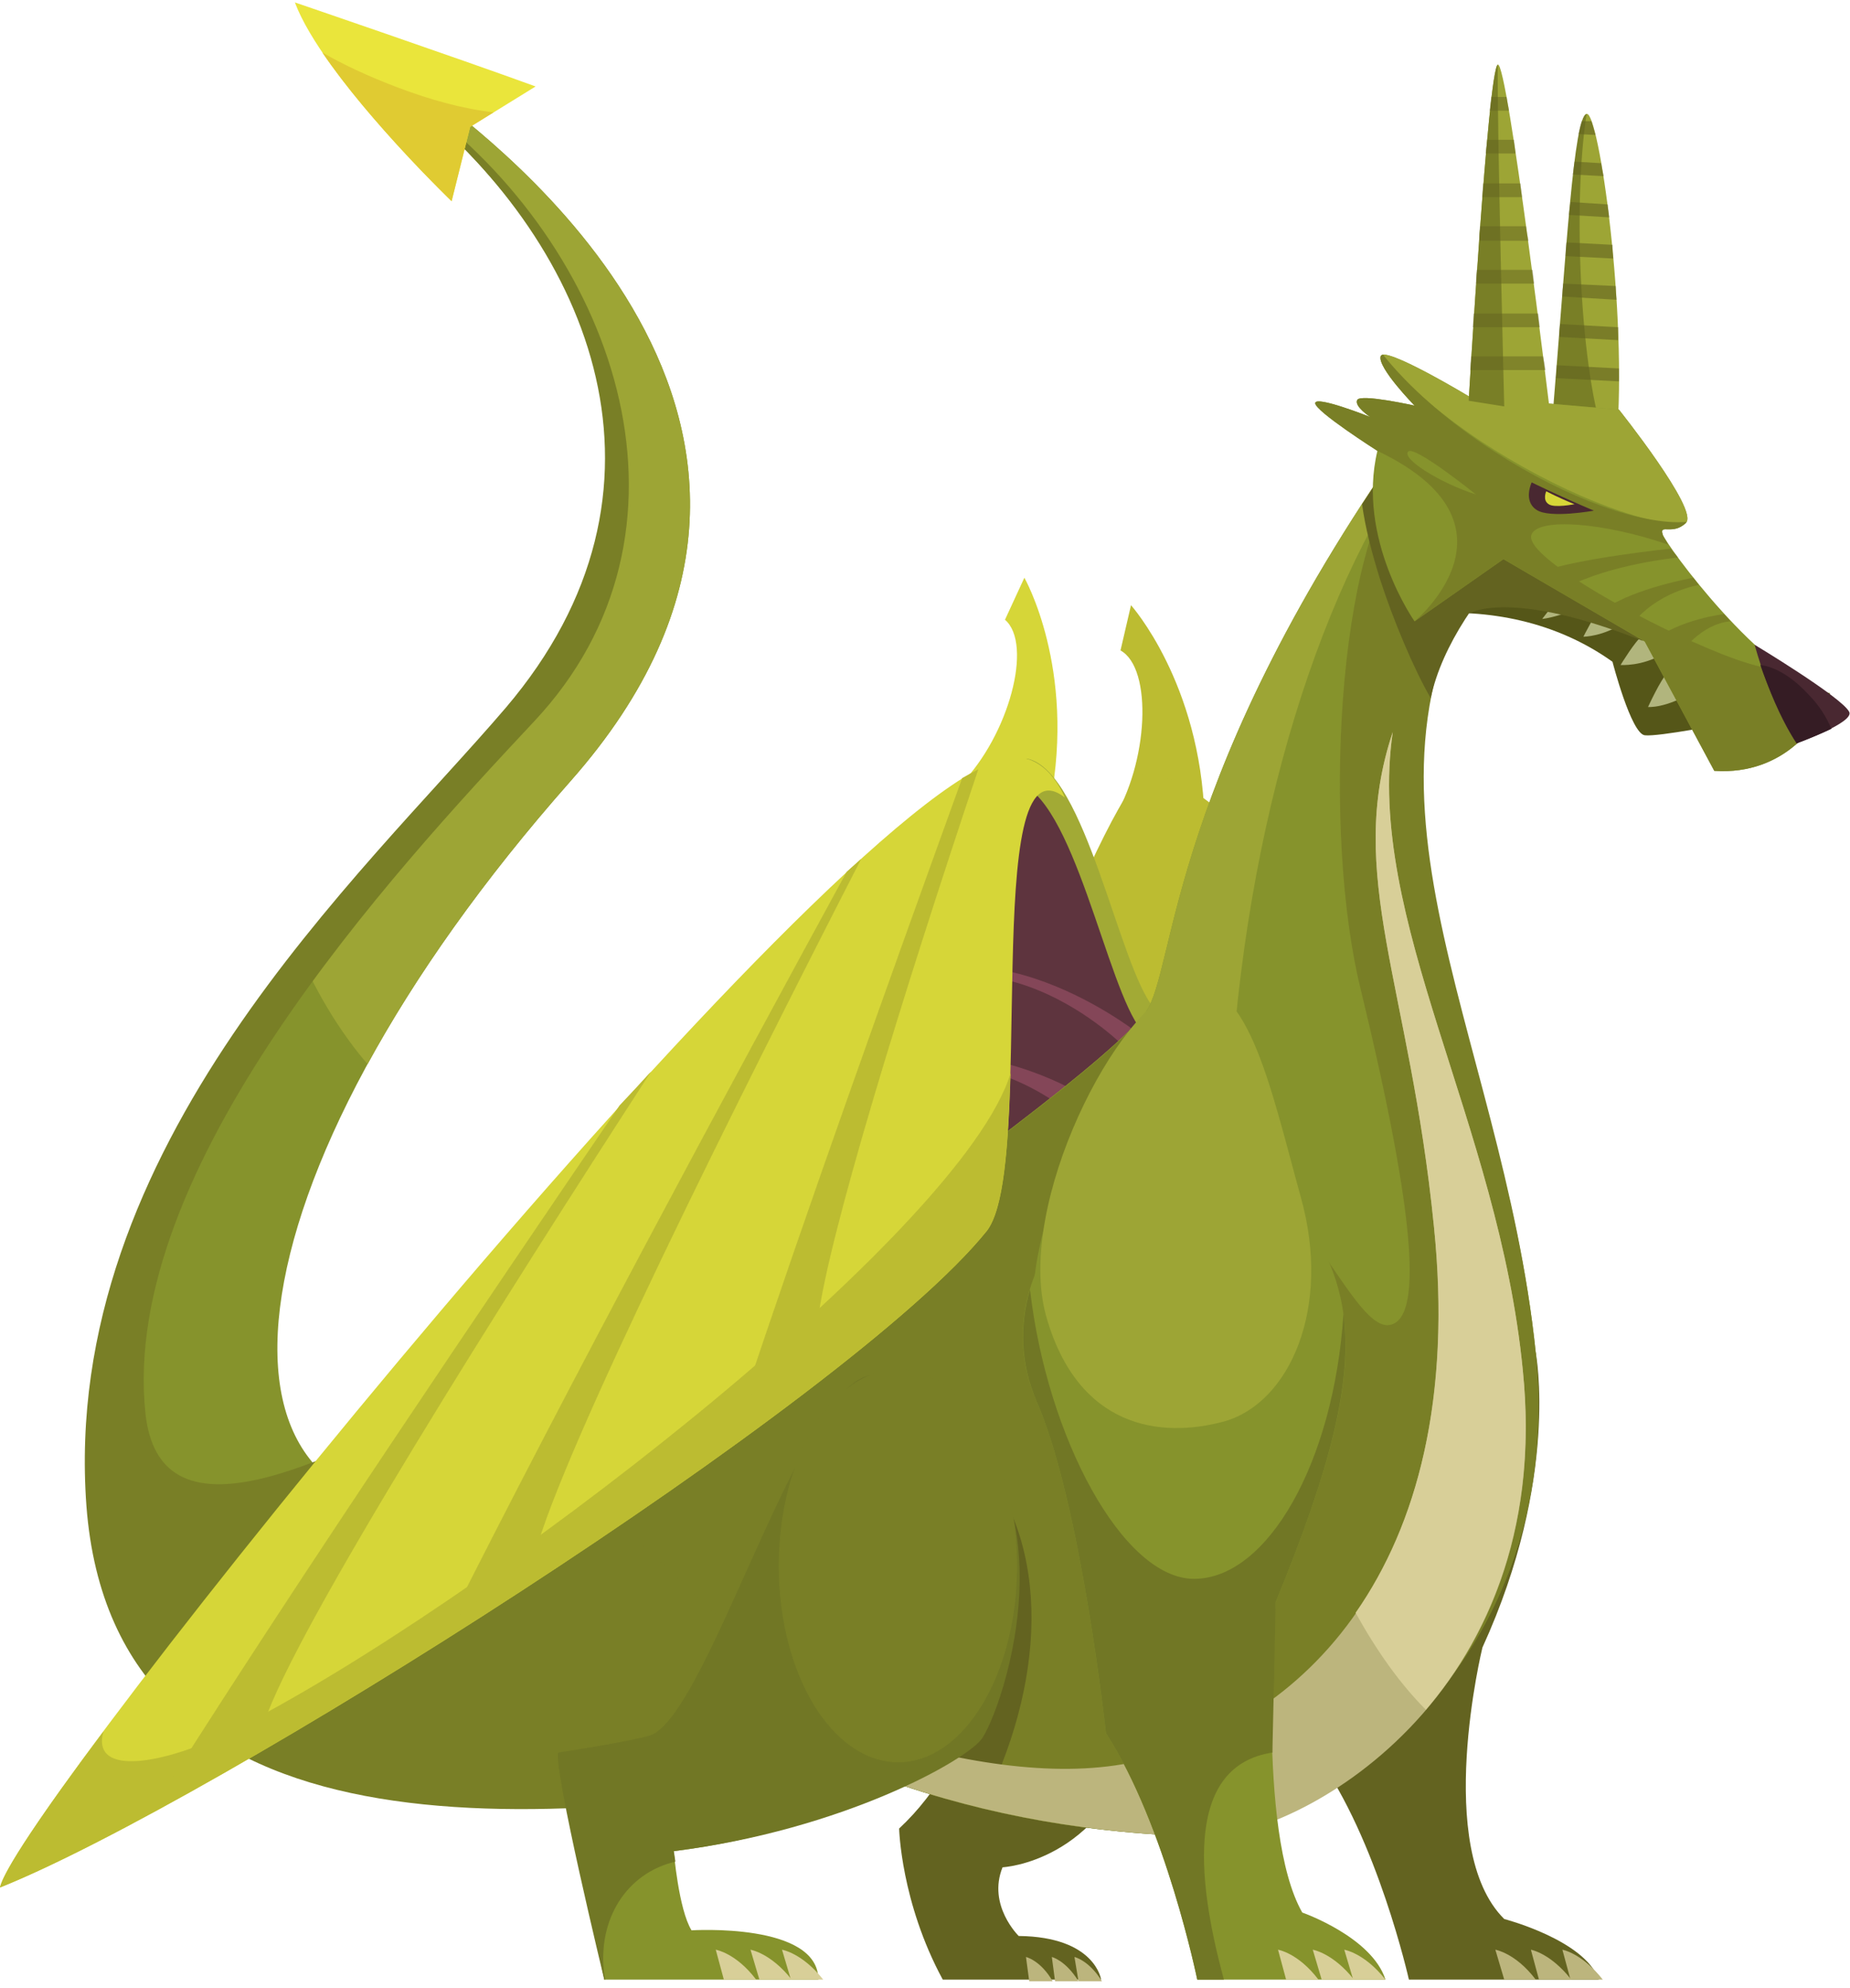 <svg version="1.2" xmlns="http://www.w3.org/2000/svg" viewBox="0 0 229 246" width="229" height="246"><style>.a{fill:#bcbc31}.b{fill:#d6d638}.c{fill:#9da535}.d{fill:#797f26}.e{fill:#555618}.f{fill:#b1b57d}.g{fill:#636320}.h{fill:#a2aa35}.i{fill:#5e343e}.j{fill:#844658}.k{fill:#86932c}.l{fill:#bcb57d}.m{fill:#d8cf98}.n{fill:#717725}.o{fill:#492831}.p{fill:#351c24}.q{fill:#eae53b}.r{fill:#e0cb32}</style><path class="a" d="m140 74.9l-1.3 5.6c4 2.2 3.5 13.9-1 21.1l11.4-0.3c-0.5-16.8-9.1-26.4-9.1-26.4z"/><path class="b" d="m126.8 71.5l-2.4 5.2c3.5 3 0.5 14.3-5.5 20.4l11.1 2.2c3.2-16.6-3.2-27.8-3.2-27.8z"/><path class="c" d="m196.4 14.1c-1.6 0.3-1.1 16.8-2.9 38.4l6.6 2.1c1.4-15.8-2.2-40.9-3.7-40.5z"/><path class="d" d="m196.4 14.1c-1.6 0.3-2.5 16.8-4.3 38.4l6.6 2.1c-3-8.1-4.1-29-2.3-40.5z"/><path class="e" d="m176.2 76c8-0.7 16.4 0.9 23.4 5.9 0 0 2.3 8.9 4 9.1 1.7 0.2 10.3-1.5 10.3-1.5l-5.9-14-21.8-11.4c0 0-11.5 3-10 11.9z"/><path class="f" d="m205.9 80.9c-2.6 1.6-5.3 1.4-5.3 1.4 0 0 1.9-3.1 2.6-3.5 0.7-0.5 2.7 2.1 2.7 2.1z"/><path class="f" d="m209.6 85.6c-3.4 2.1-5.6 1.9-5.6 1.9 0 0 1.6-3.5 2.4-4.2 0.8-0.8 3.2 2.3 3.2 2.3z"/><path class="f" d="m201.1 77c-2.6 1.8-5.1 1.8-5.1 1.8 0 0 1.7-3.4 2.4-3.9 0.6-0.5 2.7 2.1 2.7 2.1z"/><path class="f" d="m197.8 73.8c-3.7 2.5-6.9 2.8-6.9 2.8 0 0 3.2-4.2 4.2-4.9 1-0.7 2.7 2.1 2.7 2.1z"/><path class="g" d="m181.9 75.9c0 0 5-3.1 21.4 3.4l0.6-0.8-17.9-12.4z"/><path class="a" d="m158.5 108.8c-3.5-4.9-9.3-11.6-16.2-13.2-4.4-0.9-24 52.5-24 52.5 0 0 28.8-20.5 40.2-39.3z"/><path class="h" d="m142.8 124.7c-4.3-5.1-8.4-29.2-15.6-30.8-4.5-1-15.5 54.9-15.5 54.9 0 0 23.8-13.5 31.1-24.1z"/><path class="i" d="m141.3 127.5c-4.3-5.1-8.4-29.2-15.6-30.7-4.5-1.1-15.5 54.8-15.5 54.8 0 0 23.8-13.5 31.1-24.1z"/><path class="j" d="m105.9 125.8l-2.5 3.5c16.2-19.3 35.5 0 35.5 0l1.6-1.7c0 0-21.5-16.7-34.6-1.8z"/><path class="j" d="m98.9 139.5l-2.5 3.9c16.1-22.1 35.3-6.2 35.3-6.2l1.7-2c0 0-21.5-12.9-34.5 4.3z"/><path class="g" d="m116.7 245h19.6c0 0-0.7-5.3-10.2-5.4 0 0-3.9-3.8-2-8.5 0 0 12.2-0.6 16.7-15.6l-17.1-13.6c0 0-2.7 15.4-12.4 24.4 0 0 0.2 9.1 5.4 18.7z"/><path class="g" d="m197.9 245h-23.5c0 0-3.9-17.4-11.4-27.7 0 0 6.9-26.5 8.3-37.3l18.8-12.6c0 0 3 15.5-6.6 36.5 0 0-6.1 24.9 2.7 33.6 0 0 10 2.6 11.7 7.5z"/><path class="k" d="m58.5 186.7c29.8 29.2 58.8 39.8 90.5 40.6 11.1 0.3 45.2-19.1 41.1-59.9-4.2-40.8-27.6-71.7-4.5-102.1l-10.2-12.9c-31.2 43.6-29.7 67.4-33.6 72.9-7.7 10.6-83.3 61.4-83.3 61.4z"/><path class="c" d="m121.8 151.4c10.7 0 20.9 1.2 30.2 3.3q-0.3-8.9 0.2-18.3c1.8-34.7 11.5-65.1 24.7-82.2l-1.5-1.8c-31.2 43.6-29.7 67.4-33.6 72.9-3.1 4.3-17.4 15.3-33.3 26.7q6.5-0.6 13.3-0.6z"/><path class="d" d="m190.1 167.4c-4.2-40.8-26.7-71.2-3.6-101.5l-12-8.8c-9.3 10.1-10.7 46.5-6.1 65.2 7 28.9 7.7 41.2 3.5 41.7-4.9 0.5-11.9-21.4-22.3-18.7-4.7 1.1-17.7 19.5-20.7 17.5-3.6-2.3 3.9-26 12-36.4-11.1 12.5-82.4 60.3-82.4 60.3 29.8 29.2 58.8 39.8 90.5 40.6 11.1 0.3 45.2-19.1 41.1-59.9z"/><path class="g" d="m118.6 178c11.4 10.4 11.2 27.7 4.2 43.2l-10.4-4.9z"/><path class="l" d="m188.5 169.6c-3-30.8-19.5-55.7-16.1-79-5.9 17.7 2.1 31.2 5.1 61.2 4.1 40.8-15.2 61.2-36.8 66.2-18.5 4.2-47.1-6.7-69-19.5 25.2 20.3 50.3 28.1 77.3 28.8 11.1 0.3 43.7-16.9 39.5-57.7z"/><path class="m" d="m176.5 211.6c8-9.4 13.9-23.2 12-42-3-30.8-19.5-55.7-16.1-79-5.9 17.7 2.1 31.2 5.1 61.2 2.2 21.2-2.1 36.9-9.7 47.8 2.6 4.7 5.5 8.8 8.7 12z"/><path class="g" d="m168.6 62.4c0.4 2.9 1.2 6 2.2 9.2 1.6 5 4.2 11.2 6.3 14.8 1.4-6.6 6.2-13.3 11.2-18.3l-12.9-15.7c-2.5 3.5-4.7 6.8-6.8 10z"/><path class="k" d="m58.5 186.7c-36.1 4.3-31.5-40.7 12.1-90 39.1-44.2-10.9-80.1-16.9-84.9-6-4.8-6.5-2.4-2.7 0.7 22.2 18.1 35.5 48.3 12.4 75.4-17.5 20.6-54.5 53.2-51.2 97.6 3.3 44.5 49.6 39.7 92 32.2z"/><path class="c" d="m37.1 118.1c2.4 5.4 5.3 10 8.4 13.6 6-11 14.4-22.9 25.1-35 39.1-44.2-10.9-80.1-16.9-84.9-6-4.8-6.5-2.4-2.7 0.7 22.2 18.1 35.5 48.3 12.4 75.4-7 8.1-17 18.2-26.3 30.2z"/><path class="d" d="m18 174.9c-3.2-30.3 30.5-66.8 48.1-85.6 21.9-23.3 10.7-57.5-13.4-75.9-3.4-2.5-3.7-4.5-0.1-2.4-5-3.7-5.2-1.4-1.6 1.5 22.2 18.1 34.6 48.1 11.6 75.1-17.6 20.6-55.2 54.3-51.9 98.8 3.4 44.4 55.8 40.3 98.2 32.8l-50.2-48c-20.3 11.2-39 19.6-40.7 3.7z"/><path class="k" d="m171.5 245h-23.3c0 0-3.9-19.1-11.3-30.5 0 0-3.1-28.6-8.6-41.1-9.2-21 21.5-44 35-19.7 5.6 10.2 4.1 21.4-5.4 44.6 0 0-2.4 28.4 3.3 38.4 0 0 8.6 3 10.3 8.3z"/><path class="n" d="m157.5 216.9c0.1-3.7 0.4-18.6 0.4-18.6 6.9-16.8 9.5-27.3 8.4-35.7-1.2 18.4-9.4 32.8-18.5 32.8-8.8 0-18.2-17.5-20.3-35.8-1.3 4.4-1.2 9.1 0.8 13.8 5.5 12.5 8.6 41.1 8.6 41.1 7.4 11.4 11.3 30.5 11.3 30.5h3.3c-3.6-13.2-4.5-26.5 6-28.1z"/><path class="k" d="m109.5 171.4c14.9 18.5 10.4 39.3 10.2 42.5-0.2 3.2-15.4 12.6-36.3 15.2 0 0 0.6 7.2 2.2 9.8 0 0 15.7-1 15.7 6.1h-26.5c0 0-5.4-25.7-4.8-27.7 0 0 8.3-0.8 11-1.6 7.5-2.2 22.7-51.5 28.5-44.3z"/><path class="n" d="m108.9 170.3c-8.9-2.7-21.1 42.3-28.5 44.5-2.7 0.8-11.3 2.1-11.3 2.1-0.6 2.1 5.7 28.1 5.7 28.1h0.1q0-0.3-0.1-0.6c-0.9-6.9 2.8-12.6 8.8-14-0.1-0.8-0.2-1.3-0.2-1.3 20.9-2.6 36.4-11.3 38.2-14 3.1-4.8 13.4-36.5-12.7-44.8z"/><path class="k" d="m226.5 85.8c-0.9 3.5-5.5 10.2-14.3 9.6l-8.6-16-17.5-10.2-11 7.7c0 0-7.2-10.2-4.6-21.1 0 0-7.7-4.9-7.7-5.9 0-1 6.8 1.7 6.8 1.7 0 0-2-1.3-1.6-2.1 0.4-0.8 7.1 0.7 7.1 0.7 0 0-4.6-4.7-4.2-6.1 0.4-1.4 11 5 11 5l18.5 1.6c0 0 9.9 12.4 8.3 14-1.6 1.6-3.3 0.1-2.9 1.4 0.4 1.3 12.3 17.6 20.7 19.7z"/><path class="c" d="m208.7 64.7c1.6-1.6-8.3-14-8.3-14l-18.5-1.6c0 0-9.3-5.6-10.8-5.2 2.2 3 6.5 6.9 12.2 10.7 9.4 6.2 19.8 10.3 25.2 10.3q0.1-0.1 0.2-0.2z"/><path class="d" d="m221 83c-3.7-0.2-8.3-2.1-13.5-4.5-8.5-4-19-10.2-17.9-12.4 0.9-2 8.7-1.5 16.9 1.3-0.4-0.7-0.7-1.1-0.7-1.3-0.4-1.3 1.3 0.2 2.9-1.4q0 0 0-0.1c-5.4 0.4-14.6-2.8-23.7-8.7-5.9-3.8-10.7-8.1-13.8-12q-0.2 0-0.3 0.2c-0.4 1.4 4.2 6.1 4.2 6.1 0 0-6.7-1.5-7.1-0.7-0.4 0.8 1.6 2.1 1.6 2.1 0 0-6.8-2.7-6.8-1.7 0 1 7.7 5.9 7.7 5.9 19.1 9.1 4.6 21.1 4.6 21.1l11-7.7 17.5 10.2 8.6 16c8.8 0.6 13.4-6.1 14.3-9.6-1.7-0.4-3.6-1.4-5.5-2.8z"/><path class="c" d="m181.8 49.6c0 0 2.4-41 3.6-41.6 1.2-0.6 6.5 43.3 6.5 43.3z"/><path class="o" d="m197.3 63.2c-4.5-1.9-7.7-3.5-7.7-3.5 0 0-1.1 2.3 0.6 3.4 1.6 1.1 7.1 0.1 7.1 0.1z"/><path class="b" d="m194.9 62.4c-2-0.8-3.5-1.6-3.5-1.6 0 0-0.5 1.1 0.3 1.6 0.7 0.5 3.2 0 3.2 0z"/><path class="o" d="m222.4 92c-3.3-4.9-5.2-12.2-5.2-12.2 0 0 10.8 6.5 11.7 8.3 0.7 1.3-6.5 3.9-6.5 3.9z"/><path class="d" d="m125.9 193.8c0-13.4-6.6-24.3-14.7-24.3-8.2 0-14.8 10.9-14.8 24.3 0 13.4 6.6 24.3 14.8 24.3 8.1 0 14.7-10.9 14.7-24.3z"/><path class="b" d="m0 233.6c26-10.4 105.1-60.2 122.1-81.2 6.3-7.8-0.9-62 9.7-53.7 0 0-2.3-6.1-7.5-4.8-22 5.2-122.5 130.4-124.3 139.7z"/><path class="a" d="m28.5 214.3c-7.8 3.9-17.3 5.8-15.7 0-7.6 10.1-12.4 17.3-12.8 19.3 26-10.4 105.1-60.2 122.1-81.2 2.2-2.7 2.7-10.6 3-19.6-6 19.8-66 66.2-96.6 81.5z"/><path class="p" d="m222.4 92c0 0 2.4-0.9 4.3-1.8-0.6-1.4-1.5-2.9-2.8-4.2-2-2.2-4.2-3.5-6-3.7 0.9 2.6 2.5 6.6 4.5 9.7z"/><path class="d" d="m181.8 49.6c0 0 2.4-41 3.6-41.6-0.1 7.1 0.8 42.3 0.8 42.3z"/><g style="opacity:.5"><path class="g" d="m191 44.1h-8.9q-0.1 0.9-0.1 1.7h9.3q-0.1-0.8-0.3-1.7z"/><path class="g" d="m190.4 38.8h-8q0 0.8-0.1 1.7h8.3q-0.1-0.9-0.2-1.7z"/><path class="g" d="m189.7 33.4h-6.9q-0.1 0.9-0.1 1.7h7.2q-0.1-0.8-0.2-1.7z"/><path class="g" d="m188.9 28h-5.7q-0.1 0.9-0.1 1.8h6.1q-0.2-0.9-0.3-1.8z"/><path class="g" d="m188.2 22.7h-4.6q-0.1 0.8-0.1 1.7h4.9q-0.1-0.9-0.2-1.7z"/><path class="g" d="m187.4 17.3h-3.3q-0.1 0.9-0.2 1.7h3.7q-0.1-0.8-0.2-1.7z"/><path class="g" d="m186.5 12h-1.9q-0.1 0.8-0.2 1.7h2.4q-0.2-0.9-0.3-1.7z"/></g><g style="opacity:.6"><path class="g" d="m200.4 45.6l-7.7-0.4q0 0.8-0.1 1.6l7.8 0.4q0-0.8 0-1.6z"/><path class="g" d="m200.3 40.5l-7.2-0.4q-0.1 0.8-0.1 1.6l7.3 0.4q0-0.8 0-1.6z"/><path class="g" d="m200 35.4l-6.5-0.3q-0.1 0.8-0.1 1.6l6.7 0.4q-0.1-0.9-0.1-1.7z"/><path class="g" d="m199.6 30.3l-5.7-0.3q-0.1 0.8-0.1 1.7l5.9 0.3q-0.1-0.8-0.1-1.7z"/><path class="g" d="m199 25.3l-4.6-0.3q-0.1 0.8-0.2 1.6l5 0.3q-0.1-0.8-0.2-1.6z"/><path class="g" d="m198.2 20.2l-3.3-0.2q-0.1 0.8-0.2 1.6l3.8 0.2q-0.2-0.9-0.3-1.6z"/><path class="g" d="m197 15h-1.2q-0.2 0.6-0.4 1.6l2.1 0.1q-0.3-1-0.5-1.7z"/></g><path class="d" d="m209.6 71.5c0 0-7.3 1.3-11 3.9l3.3 2c3.2-4.2 8.4-5 8.4-5z"/><path class="d" d="m213.4 76c0 0-5.4 0.6-9 3.4l3.4 1.8c3-4.3 6.4-4.3 6.4-4.3z"/><path class="d" d="m206.8 67.9c0 0-11.6 1.2-16.1 2.9l3.2 1.9c5.5-2.9 13.8-3.7 13.8-3.7z"/><path class="k" d="m182.7 61.2c-4.4-1.4-9.2-4.4-8.4-5.3 0.7-0.9 8.4 5.3 8.4 5.3z"/><path class="a" d="m32.7 213.2c3.8-11.6 29.8-52.7 47.9-80.6q-1.9 2.1-3.9 4.2c-16.7 24.5-39.7 58.5-55.7 83.8z"/><path class="a" d="m66.2 192.4c3.4-12.9 25.1-56.3 40.4-86.1q-0.9 0.8-1.8 1.6c-14.3 26.2-34.7 64-49.3 93.1z"/><path class="a" d="m101.2 163.7c1.2-10.4 10.6-40.7 19.9-68.5q-0.9 0.5-2 1.1c-9 24.9-19.4 53.9-27.2 77.4z"/><path class="q" d="m55.9 24.9c0 0-15.9-15.3-19.4-24.6 0 0 20.2 6.9 29.8 10.4l-8.1 5z"/><path class="r" d="m48.9 10.7c-3.4-1.3-6.4-2.7-9-4.2 5.9 8.7 16 18.4 16 18.4l2.3-9.2 2.9-1.8c-3.6-0.4-7.8-1.5-12.2-3.2z"/><path class="c" d="m161 148.1c-3.8-13.8-6.7-28.2-14.7-25.9-7.9 2.2-20.7 26.8-16.8 40.7 3.9 13.8 14.1 15.2 22.1 13 8-2.3 13.3-14 9.4-27.8z"/><path class="m" d="m171.5 245h-4l-1.1-3.7c0 0 2.5 0.4 5.1 3.7z"/><path class="m" d="m167.6 245h-4l-1.1-3.7c0 0 2.5 0.4 5.1 3.7z"/><path class="m" d="m163.2 245h-4l-1-3.7c0 0 2.5 0.4 5 3.7z"/><path class="m" d="m101.9 245h-4l-1.1-3.7c0 0 2.5 0.4 5.1 3.7z"/><path class="m" d="m98 245h-4l-1.1-3.7c0 0 2.5 0.4 5.1 3.7z"/><path class="m" d="m93.6 245h-4l-1-3.7c0 0 2.5 0.4 5 3.7z"/><path class="l" d="m198.4 245h-4l-1-3.7c0 0 2.4 0.4 5 3.7z"/><path class="l" d="m194.5 245h-4l-1-3.7c0 0 2.4 0.4 5 3.7z"/><path class="l" d="m190.1 245h-3.9l-1.1-3.7c0 0 2.5 0.4 5 3.7z"/><path class="l" d="m136.4 245.2h-2.9l-0.5-3c0 0 1.8 0.4 3.4 3z"/><path class="l" d="m133.5 245.2h-2.9l-0.4-3c0 0 1.7 0.4 3.3 3z"/><path class="l" d="m130.3 245.2h-2.9l-0.4-3c0 0 1.8 0.4 3.3 3z"/></svg>